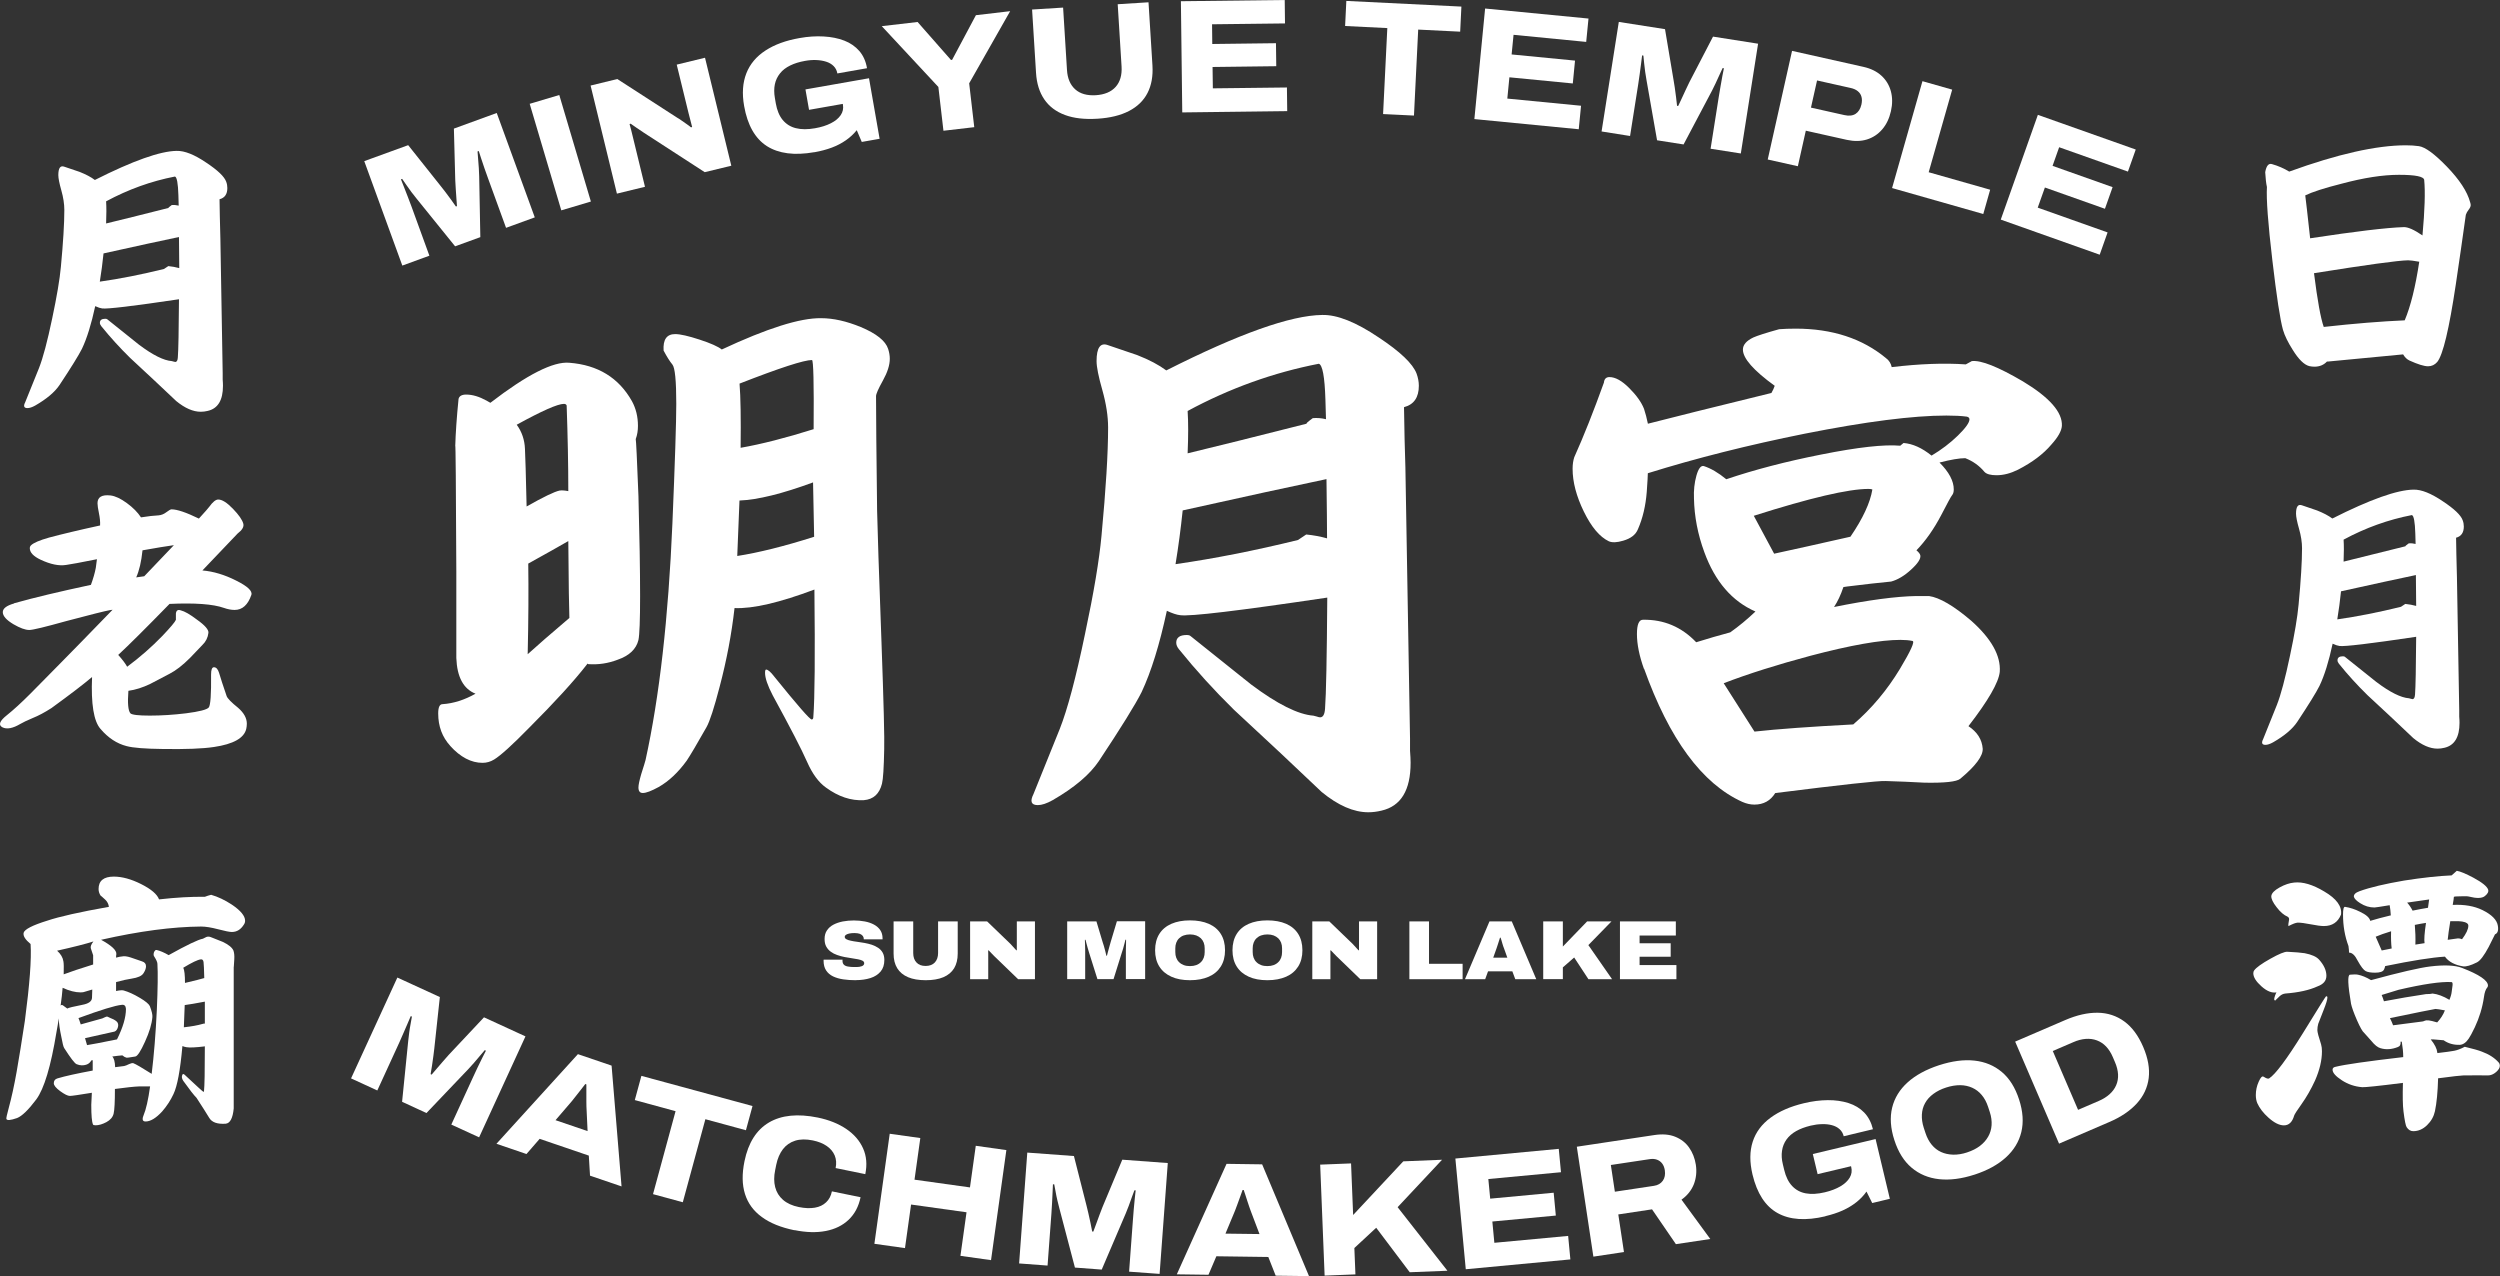 <?xml version="1.0" encoding="UTF-8"?>
<svg id="_圖層_2" data-name="圖層 2" xmlns="http://www.w3.org/2000/svg" width="348.93" height="178.11" viewBox="0 0 348.93 178.11">
  <rect x="0" y="0" width="348.93" height="178.11" fill="#333333" stroke="none"/>
  <defs>
    <style>
      .cls-1 {
        fill: #fff;
      }
    </style>
  </defs>
  <g id="icon">
    <g>
      <g>
        <g>
          <path class="cls-1" d="M25.03,41.76c-6.49.97-10.08,1.39-10.77,1.29-.24-.03-.56-.13-.97-.32-.54,2.49-1.15,4.48-1.85,5.95-.46.91-1.5,2.6-3.14,5.07-.67.99-1.8,1.94-3.38,2.85-.43.24-.79.36-1.09.36-.48,0-.59-.27-.32-.8l1.93-4.78c.56-1.42,1.18-3.74,1.85-6.96.64-3.03,1.05-5.43,1.21-7.2.32-3.4.48-6.04.48-7.92,0-.83-.14-1.74-.42-2.73-.28-.99-.42-1.7-.42-2.13,0-.99.28-1.38.84-1.17.7.24,1.41.48,2.13.72.88.35,1.59.72,2.13,1.13,5.31-2.68,9.11-4.03,11.42-4.06,1.1-.03,2.48.52,4.14,1.65,1.58,1.05,2.51,1.93,2.77,2.65.11.29.16.59.16.88,0,.86-.36,1.38-1.09,1.57,0,.05.01.83.04,2.33.05,1.69.08,2.76.08,3.22l.32,18.73v.88c.03.35.04.64.04.88,0,2.01-.71,3.18-2.13,3.5-.32.08-.64.12-.97.12-1.07,0-2.21-.5-3.42-1.49-.99-.94-1.98-1.88-2.98-2.81-1.15-1.07-2.3-2.14-3.46-3.22-1.45-1.42-2.79-2.9-4.02-4.42-.13-.16-.2-.32-.2-.48,0-.37.25-.56.76-.56.13,0,.23.03.28.08,1.47,1.18,2.95,2.36,4.42,3.54,1.93,1.45,3.46,2.21,4.58,2.29.03,0,.1.02.22.06.12.04.21.06.26.06.21,0,.34-.21.36-.64.08-1.02.13-3.72.16-8.12ZM13.93,39.31c2.81-.4,5.8-.99,8.96-1.77l.6-.4c.54.05,1.05.15,1.53.28,0-.8-.01-2.25-.04-4.34-2.44.51-5.95,1.27-10.53,2.29-.13,1.31-.31,2.63-.52,3.94ZM14.81,31.19c2.01-.48,4.92-1.21,8.72-2.17-.08,0,.07-.13.44-.4.32-.03.64,0,.97.08-.03-.75-.04-1.23-.04-1.45-.05-1.66-.21-2.53-.48-2.61-3.32.64-6.53,1.8-9.61,3.46.05.8.05,1.84,0,3.1Z"/>
          <path class="cls-1" d="M1.96,84.2c2.76-.78,6.34-1.63,10.73-2.57.32-.88.55-1.67.68-2.37.05-.38.11-.78.16-1.21-2.28.46-3.71.72-4.3.8-.99.16-2.17-.08-3.54-.72-1.02-.48-1.53-1.02-1.53-1.61,0-.16.05-.29.16-.4.35-.35,1.19-.71,2.53-1.09,1.8-.48,4.17-1.05,7.12-1.69.03-.51-.03-1.08-.16-1.71-.13-.63-.2-1.09-.2-1.39,0-.86.6-1.22,1.81-1.09.67.08,1.43.44,2.29,1.07.86.63,1.51,1.29,1.97,1.99.99-.16,1.81-.25,2.45-.28.37-.03.74-.17,1.09-.44.35-.27.59-.4.72-.4.78,0,2.05.43,3.82,1.29.86-.94,1.34-1.49,1.45-1.65.48-.67.9-1.01,1.25-1.01.54,0,1.22.43,2.05,1.29.83.86,1.31,1.55,1.45,2.09.11.43-.16.88-.8,1.37-.97,1.02-2.6,2.73-4.91,5.15,1.53.13,3.1.6,4.7,1.41,1.61.8,2.32,1.47,2.13,2.01-.48,1.39-1.26,2.09-2.33,2.09-.46,0-.95-.09-1.49-.28-1.53-.54-4.06-.72-7.6-.56-3.32,3.4-5.71,5.78-7.16,7.12.56.62.98,1.17,1.25,1.65,1.8-1.34,3.43-2.77,4.91-4.3,1.15-1.21,1.78-1.96,1.89-2.25v-.88c.05-.43.28-.58.68-.44.54.13,1.29.56,2.25,1.29,1.13.8,1.66,1.42,1.61,1.85-.08.67-.36,1.23-.84,1.69-.59.62-1.17,1.22-1.73,1.81-1.02,1.02-1.97,1.76-2.85,2.21-.88.46-1.78.92-2.69,1.41-1.05.51-2.06.83-3.06.97-.13,1.72-.04,2.76.28,3.14.21.21,1.11.32,2.69.32,1.66,0,3.35-.11,5.07-.32,1.88-.24,2.94-.52,3.18-.82.24-.31.35-1.84.32-4.6,0-.67.13-1.01.4-1.01.32,0,.56.27.72.8.21.72.56,1.8,1.05,3.22.11.32.64.87,1.61,1.65.8.7,1.21,1.43,1.21,2.21,0,.24-.03.48-.08.72-.3,1.29-1.8,2.13-4.5,2.53-1.58.24-3.97.33-7.16.28-2.47-.03-4.14-.16-5.03-.4-1.37-.35-2.59-1.15-3.66-2.41-.94-1.07-1.33-3.48-1.17-7.24-1.13.97-3.02,2.41-5.67,4.34-.97.62-1.82,1.07-2.57,1.37-.83.35-1.42.63-1.77.84-1.05.62-1.88.78-2.49.48-.62-.32-.42-.88.6-1.69.94-.75,2.02-1.74,3.26-2.98,1.42-1.45,2.86-2.91,4.32-4.38,1.46-1.47,3.85-3.93,7.18-7.36l-.32.04c-.72.13-2.76.64-6.11,1.53-2.98.83-4.7,1.25-5.19,1.25-.56,0-1.3-.27-2.21-.8-.99-.59-1.49-1.15-1.49-1.69,0-.51.52-.91,1.57-1.21ZM19,80.59l1.13-.16,4.14-4.34c-.99.13-2.45.38-4.38.72-.16,1.58-.46,2.84-.88,3.78Z"/>
          <path class="cls-1" d="M28.63,146.04c-1.31.16-2.18.2-2.61.12-.19-.03-.38-.08-.56-.16-.3,3.35-.71,5.59-1.25,6.71-.4.86-.92,1.66-1.57,2.41-.86.94-1.64,1.41-2.33,1.41-.27,0-.4-.12-.4-.36,0-.13.04-.3.12-.48.35-.83.66-2.18.92-4.06h-1.49c-.75.03-1.89.15-3.42.36,0,1.8-.06,2.94-.18,3.44-.12.5-.46.89-1.01,1.19-.55.29-1.05.44-1.51.44-.22,0-.34-.04-.36-.12-.16-.35-.24-1.26-.24-2.73,0-.29.03-.86.08-1.69-1.77.29-2.79.44-3.06.44-.3,0-.74-.22-1.35-.66-.6-.44-.9-.81-.9-1.11,0-.35.17-.58.52-.68,1.07-.32,2.71-.68,4.91-1.09v-1.45l-.2.04c-.24.46-.68.68-1.33.68-.21,0-.46-.05-.72-.16-.27-.11-.84-.86-1.73-2.25-.11-.16-.24-.68-.4-1.57-.21-.99-.34-1.85-.36-2.57-.08.59-.19,1.23-.32,1.93-.78,4.77-1.72,7.89-2.81,9.37-1.1,1.47-2,2.34-2.69,2.61-.91.32-1.41.36-1.49.12-.03-.11.08-.6.32-1.49.4-1.47.77-3.16,1.11-5.07.33-1.9.72-4.27,1.15-7.12.67-5.07.94-8.64.8-10.73-.75-.62-1.07-1.14-.97-1.57.13-.48,1.23-1.05,3.3-1.69,1.66-.56,4.53-1.21,8.6-1.93-.05-.4-.23-.74-.52-1.01-.4-.37-.62-.56-.64-.56-.19-.29-.28-.6-.28-.92,0-1.15.71-1.73,2.13-1.73,1.15,0,2.43.35,3.82,1.05,1.39.7,2.22,1.41,2.49,2.13,2.41-.27,4.54-.39,6.39-.36.27-.11.56-.2.88-.28.94.27,1.9.72,2.89,1.37,1.23.83,1.85,1.58,1.85,2.25,0,.19-.05.36-.16.52-.43.7-.99,1.05-1.69,1.05-.32,0-.96-.13-1.91-.38-.95-.25-1.75-.38-2.39-.38-3.97.03-8.62.64-13.95,1.85,1.47.8,2.18,1.47,2.13,2.01-.03.13-.04.29-.04.48.4-.11.67-.16.8-.16.32-.08.74-.03,1.25.14.51.17,1.03.36,1.57.54.37.11.56.34.56.68,0,.3-.12.62-.36.99s-.79.61-1.65.74c-.56.08-1.29.24-2.17.48v1.25c.51-.11.86-.13,1.05-.08.67.19,1.41.52,2.23,1.01.82.48,1.29.87,1.43,1.17.27.7.39,1.21.36,1.53-.08.97-.42,2.11-1.03,3.44-.6,1.33-1.05,2.02-1.35,2.07-.78.13-1.19.19-1.25.16-.19-.05-.38-.16-.56-.32-.4.03-.87.08-1.41.16.24.24.38.74.4,1.49l1.25-.16c.16-.03.4-.12.72-.28.24-.11.43-.15.56-.12.35.13,1.21.63,2.57,1.49.32-2.63.56-5.6.72-8.93.13-3,.16-5.15.08-6.43,0-.21-.15-.55-.44-1.01-.11-.13-.12-.33-.04-.6.11-.24.23-.35.36-.32.48.11,1.05.35,1.69.72,2.55-1.42,4.14-2.18,4.78-2.29.16-.08.32-.16.48-.24.21-.08.44-.07.68.04.54.21,1.07.43,1.61.64.8.38,1.3.78,1.49,1.21.11.32.15.72.12,1.21-.05.88-.08,1.25-.08,1.09,0,13.24,0,19.82,0,19.74-.13,1.37-.51,2.08-1.13,2.13-1.15.08-1.92-.19-2.29-.82-.38-.63-.97-1.56-1.77-2.79-.35-.35-.97-1.14-1.85-2.37-.19-.29-.24-.55-.16-.76.05-.21.16-.25.32-.12,1.72,1.61,2.6,2.41,2.65,2.41s.08-.03.08-.08c.08-.7.12-2.77.12-6.23ZM13,134.62v-1.29s-.11-.29-.32-.96c-.08-.24.04-.56.36-.97-1.1.35-2.79.78-5.07,1.29.51.46.8.95.88,1.49.05.24.07.84.04,1.81.91-.35,2.28-.8,4.1-1.37ZM9.38,140.77c.16-.11.86-.28,2.09-.52.88-.16,1.34-.48,1.37-.97l.04-1.17-1.21.36c-.13.03-.28.04-.44.04-.72,0-1.55-.21-2.49-.64-.05.72-.15,1.55-.28,2.49.08-.11.19-.12.32-.04.19.13.39.28.6.44ZM16.33,145.07c.83-1.66,1.25-3.08,1.25-4.26-.03-.43-.23-.62-.6-.56-.88.08-2.9.7-6.03,1.85.05.08.16.38.32.88.75-.21,1.76-.49,3.02-.84.03,0,.13-.05.3-.14.17-.09.31-.13.42-.1.27.13.54.26.8.36.37.19.59.38.64.56.08.21.06.46-.06.74-.12.28-.32.44-.58.46l-3.94.88c.11.38.2.7.28.97.56-.08,1.96-.35,4.18-.8ZM25.82,137.19c1.37-.32,2.26-.55,2.69-.68-.03-1.21-.06-1.95-.1-2.23-.04-.28-.17-.41-.38-.38-.43.05-1.25.44-2.45,1.17.16.32.24,1.03.24,2.13ZM25.66,143.38c1.05-.11,1.93-.27,2.65-.48.08-.03.17-.04.28-.04v-3.06c-1.26.24-2.2.4-2.81.48-.03,1.05-.07,2.08-.12,3.1Z"/>
        </g>
        <g>
          <path class="cls-1" d="M335.43,49.46l-10.49,1h-.16c-.45.48-1.04.72-1.75.72-.24,0-.48-.03-.72-.08-.72-.19-1.49-.94-2.31-2.27-.66-1.04-1.12-1.97-1.36-2.79-.4-1.43-.89-4.67-1.48-9.69-.61-5.16-.86-8.58-.76-10.25-.11-.48-.19-1.17-.24-2.07.16-.9.48-1.28.96-1.12.85.24,1.65.59,2.39,1.04,6.75-2.45,12.18-3.67,16.28-3.67.66,0,1.28.04,1.83.12.88.13,2.17,1.08,3.87,2.83,1.78,1.84,2.87,3.5,3.27,4.99.05.16.08.29.08.4,0,.19-.09.4-.28.64-.19.24-.32.48-.4.72-.45,3.24-.92,6.49-1.4,9.73-.93,6.22-1.79,9.83-2.59,10.81-.35.4-.77.6-1.28.6-.56,0-1.42-.27-2.59-.8-.35-.16-.64-.44-.88-.84ZM321.75,27.28c.08.59.31,2.58.68,5.98,6.3-.96,10.65-1.48,13.05-1.56.58-.03,1.46.36,2.63,1.16.32-3.51.4-6.09.24-7.74-.05-.48-1.22-.72-3.51-.72s-4.91.41-8.02,1.24c-2.42.61-4.11,1.16-5.07,1.63ZM324.34,45.63c4.31-.48,8.07-.78,11.29-.92.82-1.94,1.5-4.67,2.03-8.18-.75-.13-1.26-.2-1.56-.2-1.44.03-5.81.63-13.13,1.8.48,3.8.93,6.3,1.36,7.5Z"/>
          <path class="cls-1" d="M337.22,88.88c-6.44.96-10,1.38-10.69,1.28-.24-.03-.56-.13-.96-.32-.53,2.47-1.14,4.44-1.84,5.9-.45.9-1.49,2.58-3.11,5.03-.66.98-1.78,1.93-3.35,2.83-.43.24-.79.36-1.08.36-.48,0-.59-.27-.32-.8l1.91-4.75c.56-1.41,1.17-3.71,1.84-6.9.64-3,1.04-5.39,1.2-7.14.32-3.38.48-6,.48-7.86,0-.82-.14-1.73-.42-2.71-.28-.98-.42-1.69-.42-2.11,0-.98.28-1.37.84-1.16.69.24,1.4.48,2.11.72.88.35,1.58.72,2.12,1.12,5.27-2.66,9.04-4,11.33-4.03,1.09-.03,2.46.52,4.11,1.64,1.57,1.04,2.49,1.91,2.75,2.63.11.29.16.59.16.88,0,.85-.36,1.37-1.08,1.56,0,.05.01.82.04,2.31.05,1.68.08,2.74.08,3.19l.32,18.59v.88c.03.35.04.64.04.88,0,1.99-.71,3.15-2.11,3.47-.32.08-.64.12-.96.12-1.06,0-2.19-.49-3.39-1.48-.98-.93-1.97-1.86-2.95-2.79-1.15-1.06-2.29-2.13-3.43-3.19-1.44-1.41-2.77-2.87-3.99-4.39-.13-.16-.2-.32-.2-.48,0-.37.25-.56.76-.56.13,0,.23.03.28.08,1.46,1.17,2.93,2.34,4.39,3.51,1.91,1.44,3.43,2.19,4.55,2.27.02,0,.1.02.22.06.12.04.21.06.26.06.21,0,.33-.21.36-.64.08-1.01.13-3.7.16-8.06ZM326.21,86.45c2.79-.4,5.76-.98,8.9-1.76l.6-.4c.53.05,1.04.15,1.52.28,0-.8-.01-2.23-.04-4.31-2.42.51-5.9,1.26-10.45,2.27-.13,1.3-.31,2.61-.52,3.91ZM327.09,78.39c1.99-.48,4.88-1.2,8.66-2.15-.08,0,.06-.13.44-.4.32-.03.64,0,.96.08-.03-.75-.04-1.22-.04-1.44-.05-1.65-.21-2.51-.48-2.59-3.3.64-6.48,1.78-9.53,3.43.05.8.05,1.82,0,3.07Z"/>
          <path class="cls-1" d="M318.97,138.67c-.29.03-.55.15-.78.36-.23.21-.45.43-.66.64-.05-.05-.09-.11-.12-.16,0-.13.04-.31.12-.54.08-.23.15-.38.2-.46-.64.11-1.34-.17-2.09-.84s-1.14-1.28-1.14-1.83c0-.16.04-.29.12-.4.29-.4,1.04-.94,2.25-1.62,1.21-.68,2-1,2.37-.98,1.09.05,1.9.12,2.43.2.98.19,1.66.49,2.03.92.66.74,1,1.49,1,2.23,0,.69-.41,1.18-1.24,1.48-1.15.53-2.65.86-4.51,1ZM315.94,150.28c.37.24.62.32.76.24.88-.56,2.45-2.66,4.71-6.3,2.13-3.46,3.2-5.17,3.23-5.15.13-.05.2,0,.2.16,0,.27-.17.84-.52,1.72-.45,1.14-.71,1.79-.76,1.95-.08.29-.12.59-.12.88,0,.27.17.93.52,1.99.08.27.12.59.12.96,0,1.25-.32,2.61-.96,4.07-.56,1.22-1.2,2.34-1.92,3.35-.61.85-.94,1.37-1,1.56-.26.91-.74,1.36-1.43,1.36-.64,0-1.36-.36-2.16-1.08-.72-.64-1.24-1.32-1.56-2.03-.13-.32-.2-.69-.2-1.12,0-.64.13-1.26.4-1.86.26-.6.49-.83.68-.7ZM320.68,128.78c-.24,0-.66.16-1.28.48-.03-.16,0-.44.08-.84.05-.21-.01-.37-.2-.48-.51-.21-1.02-.65-1.53-1.32-.52-.66-.76-1.18-.74-1.56.05-.4.44-.8,1.16-1.2.72-.4,1.4-.62,2.03-.68,1.2-.13,2.59.28,4.19,1.24,1.73,1.01,2.51,2.09,2.35,3.23-.43,1.06-1.22,1.6-2.39,1.6-.4,0-1.01-.08-1.82-.24-.81-.16-1.43-.24-1.86-.24ZM335.05,145.37c.05.4-.07.65-.36.76-.88.35-1.7.4-2.47.16-.37-.11-.79-.44-1.24-1-.61-.69-.95-1.06-1-1.12-.24-.19-.58-.78-1.02-1.79-.44-1.01-.71-1.77-.82-2.27-.45-2.66-.51-4.01-.16-4.07.51-.05.88-.05,1.12,0,.56.11,1.17.36,1.83.76,4.01-1.09,6.77-1.73,8.26-1.91,1.99-.24,3.47-.17,4.43.2,2.42.93,3.63,1.76,3.63,2.47,0,.08-.03.16-.08.24-.24.27-.4.72-.48,1.36-.21,1.46-.64,2.87-1.28,4.23-.37.77-.65,1.29-.84,1.56-.37.56-.79.85-1.24.88-.88.03-1.63-.19-2.27-.64-.27-.03-.75-.07-1.44-.12h-.36c.56.69.86,1.3.92,1.83v.08c1.14-.13,1.93-.24,2.35-.32.42-.08.92-.26,1.48-.56,1.12.27,1.92.49,2.39.68,1.01.37,1.79.88,2.35,1.52.11.13.16.28.16.44,0,.29-.18.59-.54.9-.36.31-.74.46-1.14.46-.72-.02-1.86-.02-3.43,0-.29,0-1.46.13-3.51.4-.05,1.92-.2,3.44-.44,4.59-.16.74-.53,1.4-1.1,1.95-.57.56-1.22.84-1.93.84-.37,0-.68-.19-.92-.56-.13-.19-.28-.92-.44-2.19-.11-.85-.13-2.18-.08-3.99-3.38.43-5.27.62-5.67.6-1.04-.08-1.99-.4-2.85-.96-.86-.56-1.3-1.05-1.3-1.48,0-.21.13-.35.4-.4,1.25-.32,4.4-.77,9.46-1.36v-.08c0-.58-.07-1.28-.2-2.07h-.2ZM333.69,127.78c-.03-.53-.08-1.01-.16-1.44-1.28.21-1.98.32-2.11.32-.72,0-1.38-.2-2-.6-.51-.32-.8-.61-.88-.88-.05-.32.21-.59.8-.8,1.46-.53,3.54-1.02,6.22-1.48,2.55-.4,4.76-.64,6.62-.72l.72-.64c.48.08,1.25.4,2.31.96,1.22.66,1.92,1.22,2.07,1.68.08.29-.08.59-.48.9-.4.31-1.13.33-2.19.06-.16-.05-.55-.07-1.16-.04-.61,0-.93.03-.96.08,0,.13-.05.51-.16,1.12,1.62-.08,3,.16,4.15.72,1.3.64,2.02,1.37,2.15,2.19.11.66-.03,1.06-.4,1.2-.29.59-.59,1.17-.88,1.76-.64,1.2-1.18,1.92-1.64,2.15-.85.43-1.49.61-1.92.56-1.17-.19-2.02-.64-2.55-1.36-1.81.11-4.59.55-8.34,1.32-.03.16-.08.32-.16.48-.13.29-.55.44-1.24.44-.59,0-1.02-.07-1.32-.22-.29-.15-.66-.63-1.12-1.46-.37-.75-.77-1.12-1.2-1.12,0-.24-.03-.55-.08-.92-.51-1.36-.76-2.82-.76-4.39,0-.74.09-1.1.28-1.08.69.11,1.38.33,2.07.68.85.4,1.33.81,1.44,1.24v.04c.77-.24,1.72-.49,2.83-.76ZM333.81,132.37c-.08-.64-.11-1.44-.08-2.39-.88.27-1.6.52-2.15.76.24.56.52,1.2.84,1.92.37-.08.84-.17,1.4-.28ZM332.41,138.87c.11.24.21.53.32.88,1.94-.37,3.9-.71,5.87-1,.45,0,.76-.03.92-.08.72.08,1.5.37,2.35.88.19-.45.29-.83.32-1.14.03-.31.07-.61.12-.9.03-.29-.03-.44-.16-.44-1.49-.08-3.95.28-7.38,1.08-.61.19-1.4.42-2.35.72ZM333.57,142.1c.16.32.31.65.44,1,1.76-.24,3.1-.41,4.03-.52.08,0,.2-.03.36-.1s.36-.09.6-.06c.24.03.62.12,1.16.28.48-.51.84-1.06,1.08-1.68-.69-.13-1.13-.2-1.32-.2-.51.08-2.62.51-6.34,1.28ZM335.97,125.98c.29.32.54.69.76,1.12.77-.16,1.49-.29,2.15-.4.08-.51.13-.89.16-1.16-.96.13-1.98.28-3.07.44ZM337.04,129.09c.08.9.11,1.82.08,2.75l1.28-.2c-.08-.48-.01-1.42.2-2.83-.53.08-1.05.17-1.56.28ZM341.99,128.58c-.19,1.17-.31,2.03-.36,2.59.8-.11,1.28-.17,1.44-.2.19,0,.37.04.56.12.58-.77.88-1.4.88-1.88,0-.16-.07-.28-.2-.36-.29-.21-.89-.31-1.79-.28h-.52Z"/>
        </g>
      </g>
      <g>
        <g>
          <g>
            <path class="cls-1" d="M56.15,37.06l-5.31-14.57,6.13-2.23,4.48,5.63c.17.21.39.49.66.84s.53.71.81,1.09c.27.37.51.71.71,1l.15-.05c-.02-.31-.04-.68-.08-1.1-.03-.42-.06-.86-.09-1.31-.03-.45-.05-.86-.07-1.22l-.19-7.19,5.98-2.18,5.31,14.57-4.01,1.46-2.5-6.87c-.16-.45-.33-.93-.51-1.43-.17-.5-.33-.96-.47-1.4s-.25-.78-.33-1.02l-.17.06c.02.27.04.61.08,1.04s.07.86.1,1.3c.03.44.05.82.05,1.13l.16,8.49-3.52,1.28-5.34-6.61c-.23-.28-.48-.6-.74-.94-.26-.35-.51-.69-.73-1.02-.23-.33-.42-.62-.58-.84l-.17.06c.12.28.26.63.42,1.06.16.43.34.88.53,1.36.19.48.36.93.52,1.37l2.5,6.87-3.78,1.38Z"/>
            <path class="cls-1" d="M78.34,29.36l-4.41-14.87,4.13-1.23,4.41,14.87-4.13,1.23Z"/>
            <path class="cls-1" d="M86.1,27.01l-3.67-15.07,3.73-.91,8.36,5.4c.16.09.36.21.59.38s.48.34.73.51c.25.17.45.32.61.46l.15-.06c-.07-.28-.15-.59-.24-.94s-.17-.66-.24-.92l-1.67-6.84,3.95-.96,3.67,15.07-3.71.9-8.47-5.49c-.33-.21-.67-.44-1.01-.68s-.63-.44-.86-.6l-.15.06c.07.22.14.49.22.82.08.33.16.65.24.98l1.69,6.95-3.93.96Z"/>
            <path class="cls-1" d="M113.66,21.24c-2.77.49-4.98.2-6.63-.85-1.64-1.06-2.7-2.92-3.17-5.59-.31-1.75-.2-3.27.31-4.57.51-1.3,1.41-2.36,2.67-3.18,1.27-.83,2.86-1.41,4.77-1.74,1.17-.21,2.29-.28,3.35-.22,1.07.06,2.02.25,2.88.58s1.55.82,2.1,1.45c.55.64.91,1.44,1.07,2.4l-4.14.73c-.07-.42-.25-.76-.52-1.03s-.62-.48-1.04-.61c-.41-.13-.87-.21-1.38-.23s-1.04.02-1.58.12c-.79.14-1.47.35-2.06.64s-1.07.65-1.42,1.1c-.36.45-.6.95-.72,1.52-.12.57-.12,1.21,0,1.9l.13.76c.17.98.49,1.75.97,2.33.48.57,1.09.96,1.84,1.14.75.19,1.64.19,2.66.01.86-.15,1.6-.38,2.22-.7.62-.31,1.07-.69,1.37-1.13s.4-.93.31-1.46l-.02-.11-4.71.83-.5-2.85,8.87-1.56,1.48,8.45-2.49.44-.7-1.64c-.43.53-.93,1-1.52,1.41-.59.41-1.24.75-1.96,1.02-.72.27-1.54.49-2.44.65Z"/>
            <path class="cls-1" d="M131.68,18.26l-.71-6.12-7.9-8.49,5-.58,4.66,5.3.16-.02,3.32-6.23,4.78-.56-5.72,10.07.71,6.12-4.31.5Z"/>
            <path class="cls-1" d="M153.16,16.57c-1.77.11-3.28-.06-4.52-.52-1.24-.46-2.2-1.18-2.88-2.17-.68-.99-1.07-2.23-1.16-3.72l-.55-8.83,4.33-.27.54,8.7c.07,1.19.46,2.09,1.15,2.71.69.62,1.65.89,2.87.82,1.23-.08,2.16-.47,2.78-1.17.62-.7.89-1.65.82-2.83l-.54-8.7,4.3-.27.55,8.83c.09,1.49-.14,2.76-.69,3.83-.55,1.07-1.41,1.9-2.58,2.51-1.17.61-2.64.97-4.41,1.08Z"/>
            <path class="cls-1" d="M165.01,15.68l-.19-15.51,14.49-.17.04,3.27-10.18.12.03,2.75,8.89-.11.04,3.21-8.89.11.04,2.98,10.34-.12.04,3.3-14.65.18Z"/>
            <path class="cls-1" d="M193.04,15.92l.59-12-5.89-.29.17-3.5,16.06.79-.17,3.5-5.86-.29-.59,12-4.31-.21Z"/>
            <path class="cls-1" d="M205.78,16.63l1.5-15.44,14.43,1.4-.32,3.26-10.14-.99-.27,2.74,8.85.86-.31,3.19-8.85-.86-.29,2.97,10.29,1-.32,3.28-14.58-1.42Z"/>
            <path class="cls-1" d="M223.53,18.38l2.41-15.32,6.45,1.01,1.19,7.09c.05.27.1.62.17,1.05.06.44.12.88.18,1.34.06.46.1.87.14,1.22l.16.02c.14-.28.29-.62.47-1s.36-.78.55-1.19c.19-.41.37-.78.53-1.11l3.31-6.38,6.29.99-2.41,15.32-4.22-.66,1.14-7.23c.07-.48.16-.97.25-1.49.09-.52.18-1,.26-1.46.09-.45.16-.8.21-1.05l-.18-.03c-.11.24-.26.56-.44.95s-.36.79-.54,1.18c-.19.4-.35.74-.5,1.02l-3.97,7.51-3.7-.58-1.47-8.37c-.07-.36-.13-.76-.19-1.18-.06-.43-.11-.84-.15-1.25s-.07-.74-.1-1.02l-.18-.03c-.03.3-.08.68-.14,1.13s-.13.94-.19,1.44c-.07.51-.13.99-.21,1.45l-1.14,7.23-3.97-.63Z"/>
            <path class="cls-1" d="M246.73,22.24l3.39-15.14,10,2.24c1.01.23,1.84.64,2.48,1.23.64.59,1.08,1.31,1.31,2.16.23.85.24,1.78.01,2.79-.23,1.01-.63,1.86-1.22,2.54-.58.68-1.3,1.15-2.14,1.41-.85.26-1.77.27-2.79.05l-5.73-1.28-1.11,4.96-4.21-.94ZM252.76,15.02l4.65,1.04c.65.15,1.17.09,1.58-.17.4-.26.67-.69.81-1.29.09-.41.1-.77.01-1.09-.08-.31-.25-.57-.51-.78-.25-.21-.6-.37-1.04-.46l-4.65-1.04-.85,3.79Z"/>
            <path class="cls-1" d="M264.08,26.25l4.24-14.92,4.15,1.18-3.28,11.53,8.58,2.44-.96,3.39-12.72-3.62Z"/>
            <path class="cls-1" d="M279.25,30.65l5.18-14.62,13.66,4.84-1.09,3.08-9.6-3.4-.92,2.6,8.38,2.97-1.07,3.02-8.38-2.97-1,2.81,9.75,3.46-1.1,3.11-13.81-4.9Z"/>
          </g>
          <g>
            <path class="cls-1" d="M48.99,150.53l6.47-14.09,5.93,2.72-.77,7.15c-.03.27-.07.62-.13,1.06-.06.44-.12.88-.19,1.34-.07.46-.14.86-.2,1.21l.14.07c.21-.24.45-.51.72-.84.27-.32.56-.65.86-1,.3-.34.57-.65.81-.92l4.92-5.24,5.79,2.66-6.47,14.09-3.88-1.78,3.05-6.65c.2-.44.41-.89.64-1.37.23-.48.44-.92.65-1.33.21-.41.37-.73.49-.96l-.16-.08c-.18.2-.4.47-.68.8-.28.33-.56.66-.84.99-.29.33-.54.61-.76.84l-5.86,6.15-3.4-1.57.85-8.45c.03-.37.08-.76.14-1.19s.12-.84.2-1.24c.07-.4.13-.73.18-1.01l-.16-.07c-.11.28-.26.63-.45,1.05-.19.42-.38.87-.58,1.34-.2.47-.4.92-.59,1.34l-3.05,6.65-3.65-1.68Z"/>
            <path class="cls-1" d="M69.29,159.64l11.37-12.51,4.7,1.6,1.39,16.86-4.4-1.5-.17-2.8-6.86-2.34-1.84,2.12-4.19-1.43ZM77.52,156.34l4.49,1.53-.16-3.44c0-.18,0-.4-.01-.66s0-.55,0-.85c0-.3,0-.6,0-.88,0-.29,0-.52,0-.69l-.15-.05c-.17.23-.38.5-.62.8-.24.31-.47.61-.7.89-.23.29-.42.53-.58.73l-2.25,2.62Z"/>
            <path class="cls-1" d="M91.14,166.68l3.15-11.59-5.69-1.55.92-3.38,15.51,4.21-.92,3.38-5.66-1.54-3.15,11.59-4.16-1.13Z"/>
            <path class="cls-1" d="M110.89,171.71c-1.89-.39-3.41-1-4.56-1.85-1.16-.84-1.94-1.91-2.35-3.21-.41-1.3-.43-2.82-.07-4.58.53-2.57,1.66-4.36,3.41-5.4,1.75-1.03,4.02-1.26,6.82-.69,1.55.32,2.87.85,3.96,1.58,1.09.74,1.88,1.64,2.36,2.72.48,1.07.58,2.27.31,3.6l-4.14-.85c.13-.65.09-1.23-.13-1.76-.22-.52-.59-.96-1.11-1.32-.52-.36-1.17-.62-1.95-.78-.94-.19-1.76-.18-2.46.04-.7.22-1.27.62-1.71,1.19-.44.58-.75,1.3-.93,2.17l-.15.75c-.18.87-.18,1.66,0,2.36.18.71.54,1.3,1.09,1.78.55.48,1.28.82,2.21,1.01.84.17,1.58.2,2.23.09.65-.11,1.17-.36,1.58-.75.41-.38.68-.89.81-1.53l4,.82c-.27,1.3-.82,2.34-1.66,3.14-.84.8-1.9,1.32-3.19,1.57-1.29.25-2.74.21-4.37-.12Z"/>
            <path class="cls-1" d="M122.04,173.6l2.14-15.36,4.27.6-.81,5.81,7.74,1.08.81-5.81,4.27.6-2.14,15.36-4.27-.6.85-6.08-7.74-1.08-.85,6.08-4.27-.6Z"/>
            <path class="cls-1" d="M142.24,176.34l1.14-15.47,6.51.48,1.77,6.97c.07.26.16.61.25,1.04.1.43.19.87.29,1.32.09.45.17.85.24,1.21h.16c.11-.28.24-.63.38-1.02.14-.4.29-.81.45-1.23.16-.43.3-.81.44-1.15l2.77-6.63,6.35.47-1.14,15.47-4.26-.31.54-7.3c.03-.48.08-.98.12-1.51s.09-1.02.14-1.47.09-.81.12-1.07h-.18c-.09.24-.21.56-.36.97-.14.4-.29.81-.44,1.22-.15.41-.29.76-.42,1.06l-3.34,7.81-3.74-.28-2.16-8.22c-.09-.35-.19-.74-.29-1.16-.1-.42-.18-.83-.25-1.23-.07-.4-.13-.73-.19-1.01h-.18c0,.29-.02.67-.05,1.13-.03.46-.05.94-.07,1.45-.02.51-.05,1-.09,1.47l-.54,7.29-4.01-.3Z"/>
            <path class="cls-1" d="M164.25,177.86l6.94-15.42,4.97.07,6.54,15.6-4.65-.06-1.03-2.61-7.25-.1-1.1,2.58-4.42-.06ZM171.05,172.18l4.74.06-1.22-3.22c-.06-.17-.13-.37-.22-.62s-.18-.52-.27-.81-.18-.57-.27-.84c-.09-.27-.16-.49-.22-.66h-.16c-.09.27-.21.59-.34.95s-.26.72-.39,1.07c-.13.34-.23.64-.33.88l-1.33,3.19Z"/>
            <path class="cls-1" d="M184.88,178.05l-.62-15.5,4.31-.17.29,7.2,7-7.49,5.41-.22-6.2,6.62,6.95,8.87-5.26.21-4.68-6.21-3.05,2.83.15,3.68-4.31.17Z"/>
            <path class="cls-1" d="M204.58,177.14l-1.45-15.44,14.43-1.35.31,3.26-10.14.95.26,2.74,8.86-.83.3,3.19-8.86.83.28,2.97,10.3-.96.31,3.28-14.59,1.37Z"/>
            <path class="cls-1" d="M222.39,175.39l-2.31-15.34,10.83-1.63c1.13-.17,2.1-.09,2.91.24.81.33,1.46.83,1.94,1.52.48.69.79,1.48.93,2.37.15.98.05,1.9-.28,2.75-.34.85-.91,1.56-1.72,2.14l4.02,5.49-4.8.72-3.33-4.86-4.71.71.79,5.25-4.26.64ZM225.39,166.33l5.45-.82c.55-.08.96-.32,1.24-.71.28-.39.37-.88.28-1.48-.06-.37-.18-.68-.37-.93-.19-.25-.43-.42-.72-.53s-.62-.13-.99-.08l-5.45.82.56,3.73Z"/>
            <path class="cls-1" d="M254.77,169.76c-2.74.65-4.96.5-6.67-.45-1.71-.95-2.87-2.75-3.5-5.38-.41-1.73-.4-3.25.03-4.58s1.26-2.44,2.48-3.34c1.22-.9,2.77-1.58,4.66-2.03,1.16-.28,2.27-.42,3.33-.43s2.03.13,2.91.41c.87.28,1.6.72,2.18,1.32s.99,1.38,1.22,2.33l-4.08.98c-.1-.41-.29-.74-.59-1-.29-.26-.65-.44-1.07-.55-.42-.11-.89-.16-1.39-.14-.51.01-1.03.08-1.57.21-.78.19-1.45.44-2.02.76-.57.32-1.02.72-1.35,1.18-.33.47-.54.99-.62,1.57-.09.58-.05,1.21.12,1.9l.18.75c.23.97.6,1.72,1.11,2.26.51.54,1.14.89,1.91,1.03.76.14,1.65.09,2.66-.15.85-.2,1.57-.48,2.17-.83.6-.35,1.03-.76,1.3-1.22.27-.46.34-.95.21-1.48l-.03-.11-4.66,1.11-.67-2.81,8.76-2.09,1.99,8.34-2.46.59-.8-1.6c-.39.56-.87,1.06-1.43,1.5-.56.44-1.19.82-1.9,1.14-.71.32-1.51.58-2.4.79Z"/>
            <path class="cls-1" d="M275.57,163.95c-1.79.58-3.43.79-4.92.63-1.49-.16-2.78-.7-3.84-1.6-1.07-.9-1.87-2.18-2.41-3.85-.54-1.66-.64-3.17-.31-4.53.33-1.36,1.06-2.54,2.17-3.54,1.11-1,2.57-1.79,4.36-2.38,1.82-.59,3.47-.81,4.95-.65s2.76.69,3.83,1.59c1.07.9,1.87,2.18,2.41,3.85.54,1.66.64,3.17.31,4.53-.33,1.36-1.05,2.54-2.16,3.55-1.11,1.01-2.57,1.81-4.38,2.4ZM274.56,160.84c.7-.23,1.3-.53,1.78-.9.49-.37.87-.8,1.15-1.29.28-.49.44-1.02.48-1.6.04-.58-.04-1.2-.25-1.84l-.24-.73c-.21-.64-.5-1.19-.88-1.64-.37-.45-.82-.79-1.33-1.02-.51-.23-1.07-.35-1.68-.36-.61,0-1.27.1-1.97.33-.69.22-1.28.52-1.78.89-.5.37-.88.79-1.15,1.28-.27.48-.42,1.02-.45,1.6-.03.58.05,1.19.26,1.84l.24.73c.21.64.5,1.19.87,1.64.37.45.8.79,1.31,1.02.5.23,1.06.35,1.69.37.62.01,1.27-.09,1.96-.32Z"/>
            <path class="cls-1" d="M287.39,159.63l-6.13-14.25,6.97-3c1.64-.71,3.16-1.05,4.56-1.03,1.39.02,2.63.43,3.71,1.22,1.08.79,1.95,1.97,2.63,3.55s.93,3.03.77,4.35c-.17,1.33-.72,2.51-1.66,3.54-.94,1.03-2.23,1.91-3.88,2.61l-6.97,3ZM290.05,154.9l2.86-1.23c.61-.26,1.12-.58,1.53-.95.41-.37.72-.79.92-1.26.2-.46.29-.97.26-1.51-.03-.54-.17-1.11-.43-1.71l-.29-.68c-.26-.61-.58-1.11-.95-1.5-.37-.39-.8-.67-1.28-.85-.48-.18-.99-.25-1.55-.21s-1.14.19-1.75.46l-2.86,1.23,3.53,8.21Z"/>
          </g>
        </g>
        <g>
          <path class="cls-1" d="M62.84,104.1c-1.12-1.23-1.68-2.73-1.68-4.52,0-.87.2-1.3.61-1.3,1.53-.1,3.06-.59,4.6-1.46-1.68-.66-2.58-2.32-2.68-4.98v-12.03c-.05-12.16-.1-18-.15-17.54.05-1.79.2-3.98.46-6.59.1-.41.46-.61,1.07-.61.87,0,1.81.28,2.83.84l.54.31c5.11-3.93,8.78-5.8,11.03-5.59,3.98.31,6.89,2.09,8.73,5.36.56,1.02.84,2.17.84,3.45,0,.66-.1,1.28-.31,1.84.05.15.18,2.81.38,7.97.15,5.67.23,10.32.23,13.94,0,3.37-.08,5.41-.23,6.13-.31,1.28-1.28,2.2-2.91,2.76-1.33.51-2.71.72-4.14.61l-.08-.08-.08.15c-1.79,2.3-4.47,5.24-8.04,8.81-2.35,2.4-3.98,3.88-4.9,4.44-.51.31-1.05.46-1.61.46-1.58,0-3.09-.79-4.52-2.37ZM79.32,68.55c0-3.68-.08-7.66-.23-11.95-.05-.15-.18-.23-.38-.23-.87,0-3.06.97-6.59,2.91.71.97,1.1,2.1,1.15,3.37.05.92.13,3.6.23,8.04,2.35-1.33,3.88-2.07,4.6-2.22.31-.05.71-.02,1.23.08ZM73.65,91.31c1.23-1.12,3.17-2.81,5.82-5.06-.05-1.07-.1-4.65-.15-10.73-1.33.77-3.19,1.81-5.59,3.14.05,3.68.03,7.89-.08,12.64ZM113.71,82.27c-4.9,1.84-8.63,2.71-11.19,2.6-.41,3.63-1.1,7.28-2.07,10.95-.77,2.96-1.38,4.85-1.84,5.67-1.33,2.35-2.25,3.91-2.76,4.67-1.18,1.63-2.48,2.86-3.91,3.68-1.02.56-1.76.84-2.22.84-.41,0-.61-.26-.61-.77,0-.36.13-.97.38-1.84.36-1.12.56-1.79.61-1.99,1.94-8.83,3.19-19.84,3.75-33.02.36-8.63.54-14.2.54-16.7,0-3.22-.18-5.04-.54-5.48-.36-.43-.77-1.08-1.23-1.95-.1-1.53.43-2.3,1.61-2.3.71,0,1.85.26,3.41.77,1.56.51,2.59.97,3.1,1.38,6.33-2.96,10.95-4.42,13.87-4.37,1.68,0,3.52.41,5.52,1.23,2.2.92,3.47,1.94,3.83,3.06.15.46.23.92.23,1.38,0,.87-.32,1.88-.96,3.03-.64,1.15-.96,1.88-.96,2.18,0,2.55.05,7.89.15,16.01.05,2.45.25,8.56.61,18.31.31,8.58.43,13.56.38,14.94-.05,2.6-.15,4.21-.31,4.83-.36,1.43-1.2,2.19-2.53,2.3-1.79.1-3.55-.49-5.29-1.76-1.02-.72-1.9-1.92-2.64-3.6-.74-1.69-2.34-4.78-4.79-9.27-.72-1.38-1.07-2.43-1.07-3.14,0-.31.05-.46.15-.46.25,0,.64.33,1.15,1,3.22,3.98,4.95,5.97,5.21,5.97.15,0,.23-.13.23-.38.2-2.55.25-8.48.15-17.77ZM113.48,67.33c-4.29,1.58-7.71,2.43-10.27,2.53l-.31,7.74c2.96-.46,6.54-1.35,10.73-2.68-.05-2.6-.1-5.13-.15-7.58ZM103.37,62.5c2.91-.51,6.31-1.38,10.19-2.6.05-6.44-.03-9.65-.23-9.65-1.12,0-4.5,1.1-10.11,3.29.15,1.84.2,4.83.15,8.96Z"/>
          <path class="cls-1" d="M185.23,83.41c-12.36,1.84-19.2,2.66-20.53,2.45-.46-.05-1.07-.25-1.84-.61-1.02,4.75-2.2,8.53-3.52,11.34-.87,1.74-2.86,4.95-5.98,9.65-1.28,1.89-3.42,3.7-6.44,5.44-.82.46-1.51.69-2.07.69-.92,0-1.12-.51-.61-1.53l3.68-9.12c1.07-2.71,2.25-7.13,3.52-13.25,1.23-5.77,1.99-10.34,2.3-13.71.61-6.48.92-11.52.92-15.09,0-1.58-.27-3.32-.8-5.21-.54-1.89-.81-3.24-.81-4.06,0-1.89.54-2.63,1.61-2.22,1.33.46,2.68.92,4.06,1.38,1.69.66,3.04,1.38,4.06,2.14,10.11-5.11,17.36-7.69,21.76-7.74,2.09-.05,4.72,1,7.89,3.14,3.01,1.99,4.78,3.68,5.29,5.06.2.56.31,1.12.31,1.68,0,1.63-.69,2.63-2.07,2.99,0,.1.03,1.58.08,4.44.1,3.22.15,5.26.15,6.13l.61,35.7v1.69c.05.66.08,1.23.08,1.68,0,3.83-1.35,6.05-4.06,6.67-.61.15-1.23.23-1.84.23-2.04,0-4.21-.94-6.51-2.83-1.89-1.79-3.78-3.58-5.67-5.36-2.2-2.04-4.39-4.09-6.59-6.13-2.76-2.71-5.31-5.52-7.66-8.43-.25-.31-.38-.61-.38-.92,0-.71.49-1.07,1.46-1.07.25,0,.43.05.54.15,2.81,2.25,5.62,4.49,8.43,6.74,3.68,2.76,6.59,4.21,8.73,4.37.05,0,.19.04.42.11.23.08.4.12.5.12.41,0,.64-.41.69-1.23.15-1.94.25-7.1.31-15.47ZM164.08,78.74c5.36-.77,11.06-1.89,17.08-3.37l1.15-.77c1.02.1,1.99.28,2.91.54,0-1.53-.03-4.29-.08-8.27-4.65.97-11.34,2.43-20.07,4.37-.26,2.5-.59,5.01-1,7.51ZM165.77,63.27c3.83-.92,9.37-2.3,16.62-4.14-.15,0,.13-.25.84-.77.61-.05,1.23,0,1.84.15-.05-1.43-.08-2.35-.08-2.76-.1-3.17-.41-4.83-.92-4.98-6.33,1.23-12.44,3.42-18.31,6.59.1,1.53.1,3.5,0,5.9Z"/>
          <path class="cls-1" d="M257.28,81.96c-.36,1.07-.79,1.99-1.3,2.76,4.8-.97,8.63-1.48,11.49-1.53h1.76c1.48.21,3.45,1.36,5.9,3.45,2.81,2.5,4.14,4.88,3.98,7.13-.15,1.48-1.61,4.01-4.37,7.58,1.23.82,1.89,1.86,1.99,3.14.05,1.02-.99,2.42-3.14,4.21-.51.41-2.17.59-4.98.54-1.84-.1-3.65-.18-5.44-.23-.97-.05-6.1.51-15.4,1.68-.66,1.07-1.63,1.61-2.91,1.61-.56,0-1.12-.13-1.69-.38-5.62-2.55-10.19-8.76-13.71-18.61v.08c-.66-1.84-.99-3.47-.99-4.9,0-1.33.28-1.99.84-1.99,2.91-.05,5.39,1,7.43,3.14,1.63-.51,3.22-.97,4.75-1.38,1.23-.87,2.4-1.84,3.52-2.91-3.27-1.43-5.64-4.19-7.13-8.27-.92-2.5-1.4-5-1.45-7.51-.05-1.12.06-2.18.34-3.18.28-1,.63-1.44,1.03-1.34.97.31,2.02.92,3.14,1.84,3.93-1.33,8.35-2.48,13.25-3.45,5.11-1.02,8.78-1.43,11.03-1.23l.46-.38c1.28.1,2.58.69,3.91,1.76,1.38-.82,2.6-1.75,3.68-2.8,1.07-1.05,1.61-1.8,1.61-2.26,0-.2-.13-.33-.38-.38-.77-.1-1.71-.15-2.84-.15-4.65,0-11.24.84-19.76,2.53-7.87,1.58-15.17,3.42-21.91,5.52,0,.31-.05,1.18-.15,2.6-.15,1.94-.56,3.68-1.23,5.21-.31.77-.99,1.3-2.07,1.61-.87.26-1.53.28-1.99.08-1.28-.61-2.44-1.99-3.49-4.14-1.05-2.15-1.57-4.14-1.57-5.98,0-.61.08-1.15.23-1.61,1.33-2.96,2.71-6.44,4.14-10.42.05-.51.31-.77.77-.77.82,0,1.74.51,2.76,1.53,1.02,1.02,1.71,1.99,2.07,2.91.2.61.38,1.3.54,2.07,3.17-.82,8.91-2.25,17.24-4.29.2-.36.36-.69.46-1-2.96-2.15-4.44-3.83-4.44-5.06,0-.66.49-1.23,1.46-1.69.56-.25,1.76-.64,3.6-1.15.66-.05,1.43-.08,2.3-.08,5.11,0,9.32,1.38,12.64,4.14.41.31.66.72.77,1.23,3.88-.46,7.33-.59,10.34-.38l.84-.46c1.28-.15,3.65.79,7.13,2.83,3.73,2.25,5.54,4.32,5.44,6.21-.05.72-.54,1.58-1.46,2.6-1.12,1.33-2.68,2.5-4.67,3.52-1.02.51-2.02.77-2.99.77-.82,0-1.38-.15-1.68-.46-.72-.87-1.61-1.5-2.68-1.92-.82,0-2.02.2-3.6.61,1.33,1.33,1.99,2.58,1.99,3.75,0,.36-.08.63-.23.8-.15.18-.66,1.11-1.53,2.8-1.02,1.94-2.17,3.58-3.45,4.9.31.26.49.49.54.69.1.46-.32,1.12-1.27,1.99-.94.87-1.88,1.43-2.8,1.68-1.58.15-3.63.38-6.13.69l-.54.08ZM244.87,102.11c3.27-.36,7.86-.69,13.79-1,2.55-2.19,4.72-4.78,6.51-7.74,1.53-2.55,2.12-3.85,1.76-3.91-.46-.1-1.02-.15-1.69-.15-2.76,0-6.95.74-12.56,2.22-4.6,1.23-8.63,2.5-12.1,3.83l4.29,6.74ZM258.27,74.91c1.74-2.55,2.76-4.75,3.06-6.59-.1-.05-.28-.08-.54-.08-2.81,0-8.15,1.25-16.01,3.75.66,1.23,1.61,2.99,2.84,5.29,2.6-.56,6.15-1.35,10.65-2.37Z"/>
        </g>
        <g>
          <path class="cls-1" d="M119.44,136.81c-.63,0-1.21-.04-1.75-.12-.54-.08-1.02-.22-1.43-.42-.41-.2-.73-.48-.96-.83-.23-.35-.35-.8-.35-1.34v-.07s0-.06.01-.09h2.64s-.01.06-.01.09v.08c0,.23.07.42.2.54.13.13.32.21.56.25.24.04.52.07.82.07.13,0,.25,0,.39,0,.13,0,.26-.01.39-.03s.24-.05.34-.09.18-.09.24-.16c.06-.07.09-.15.09-.25,0-.15-.08-.26-.23-.35-.15-.08-.36-.15-.63-.2-.27-.05-.56-.1-.89-.15-.32-.05-.66-.1-1.01-.17-.35-.07-.69-.16-1.02-.28-.33-.11-.62-.26-.89-.46-.26-.19-.47-.43-.63-.72-.16-.29-.23-.64-.23-1.06,0-.47.11-.87.33-1.19.22-.33.52-.6.9-.8.38-.2.82-.35,1.31-.45.49-.09,1-.14,1.54-.14s1.06.05,1.54.14.91.24,1.28.44c.37.2.66.46.87.77s.32.69.32,1.14v.14h-2.62v-.05c0-.15-.04-.28-.13-.41-.09-.12-.22-.22-.41-.3-.19-.07-.44-.11-.75-.11s-.56.02-.76.07c-.2.05-.36.11-.46.19-.1.08-.15.17-.15.26,0,.14.08.26.23.34.16.09.37.16.63.21.26.06.56.11.89.15.33.05.67.1,1.02.16.35.06.69.15,1.01.25.32.11.62.25.89.43.27.18.48.41.63.68.15.27.23.61.23,1.01,0,.67-.17,1.2-.52,1.62-.35.41-.82.72-1.42.91-.6.19-1.28.29-2.04.29Z"/>
          <path class="cls-1" d="M129.2,136.81c-.98,0-1.8-.14-2.46-.42s-1.17-.7-1.51-1.25-.51-1.23-.51-2.04v-4.5h2.74v4.42c0,.55.15.99.45,1.31.3.33.72.49,1.28.49s.99-.17,1.29-.49c.3-.33.45-.77.45-1.31v-4.42h2.74v4.5c0,.81-.17,1.48-.5,2.04-.34.55-.84.97-1.5,1.25s-1.49.42-2.46.42Z"/>
          <path class="cls-1" d="M135.4,136.67v-8.07h2.37l3.25,3.13c.05.05.13.14.23.25.1.11.21.23.32.35s.2.22.27.3h.08v-4.03h2.53v8.07h-2.35l-3.31-3.2c-.15-.15-.29-.3-.43-.44-.14-.15-.26-.27-.36-.38h-.08c0,.14.01.29.01.46v3.56h-2.55Z"/>
          <path class="cls-1" d="M148.95,136.67v-8.07h4.08l.87,2.9c.05.13.1.31.17.53.06.22.12.46.19.7.06.25.12.47.16.66h.08c.04-.17.09-.36.15-.58s.12-.45.19-.69c.07-.24.13-.45.18-.64l.87-2.9h3.94v8.07h-2.69v-3.21c0-.26,0-.53,0-.81,0-.28,0-.55.02-.81,0-.26.01-.48.01-.66h-.09c-.04.17-.09.36-.15.59s-.12.45-.18.67-.12.41-.18.56l-1.15,3.68h-2.25l-1.16-3.68c-.06-.2-.13-.42-.19-.64s-.13-.44-.18-.65c-.05-.21-.1-.38-.13-.52h-.09c0,.17.02.37.02.62,0,.25.01.52.02.81,0,.29,0,.57,0,.85v3.21h-2.51Z"/>
          <path class="cls-1" d="M166.09,136.81c-1.01,0-1.88-.16-2.6-.49-.73-.33-1.29-.8-1.68-1.42-.39-.62-.59-1.38-.59-2.27s.2-1.66.59-2.28c.39-.62.95-1.09,1.68-1.41.73-.32,1.6-.48,2.6-.48s1.89.16,2.62.48c.73.32,1.29.79,1.68,1.41.39.62.59,1.38.59,2.28s-.2,1.65-.59,2.27c-.39.62-.95,1.1-1.68,1.42-.73.32-1.6.49-2.62.49ZM166.09,134.84c.33,0,.62-.05.87-.14s.47-.23.65-.41c.18-.17.31-.38.4-.62s.13-.5.13-.79v-.52c0-.28-.04-.54-.13-.78s-.22-.44-.4-.62c-.18-.17-.4-.3-.65-.4-.25-.09-.55-.14-.87-.14s-.61.05-.87.14c-.26.09-.47.23-.65.4-.18.17-.31.38-.4.62-.09.24-.13.5-.13.78v.52c0,.29.04.55.13.79.09.24.22.45.4.62.18.18.39.31.65.41s.55.14.87.14Z"/>
          <path class="cls-1" d="M176.89,136.81c-1.01,0-1.88-.16-2.6-.49-.73-.33-1.29-.8-1.68-1.42-.39-.62-.59-1.38-.59-2.27s.2-1.66.59-2.28c.39-.62.95-1.09,1.68-1.41s1.6-.48,2.6-.48,1.89.16,2.62.48c.73.32,1.29.79,1.68,1.41.39.62.59,1.38.59,2.28s-.2,1.65-.59,2.27c-.39.62-.95,1.1-1.68,1.42-.73.32-1.6.49-2.62.49ZM176.89,134.84c.33,0,.62-.05.87-.14s.47-.23.65-.41c.18-.17.31-.38.4-.62s.13-.5.13-.79v-.52c0-.28-.04-.54-.13-.78s-.22-.44-.4-.62c-.18-.17-.4-.3-.65-.4-.25-.09-.55-.14-.87-.14s-.61.05-.87.14c-.26.09-.47.23-.65.4-.18.17-.31.38-.4.62-.09.24-.13.5-.13.78v.52c0,.29.04.55.13.79.09.24.22.45.4.62.18.18.39.31.65.41s.55.14.87.14Z"/>
          <path class="cls-1" d="M183.16,136.67v-8.07h2.37l3.25,3.13c.05.05.13.14.23.25s.21.23.32.35c.11.12.2.22.27.3h.08v-4.03h2.53v8.07h-2.35l-3.31-3.2c-.15-.15-.29-.3-.43-.44-.14-.15-.26-.27-.36-.38h-.08c0,.14.01.29.01.46v3.56h-2.55Z"/>
          <path class="cls-1" d="M196.71,136.67v-8.07h2.74v5.92h4.69v2.15h-7.44Z"/>
          <path class="cls-1" d="M204.47,136.67l3.42-8.07h3.11l3.42,8.07h-2.93l-.41-1.1h-3.39l-.4,1.1h-2.83ZM208.41,133.66h1.97l-.47-1.32c-.03-.08-.07-.18-.11-.29s-.08-.25-.12-.39c-.04-.14-.08-.28-.12-.42s-.08-.26-.12-.37h-.08c-.04.14-.09.3-.15.47-.06.18-.12.35-.17.53s-.11.34-.16.48l-.47,1.32Z"/>
          <path class="cls-1" d="M215.39,136.67v-8.07h2.74v3.51l3.39-3.51h3.4l-3.23,3.31,3.31,4.76h-3.3l-1.99-3.03-1.58,1.38v1.64h-2.74Z"/>
          <path class="cls-1" d="M226.1,136.67v-8.07h7.8v1.97h-5.06v1.08h4.34v1.88h-4.34v1.17h5.14v1.97h-7.88Z"/>
        </g>
      </g>
    </g>
  </g>
</svg>